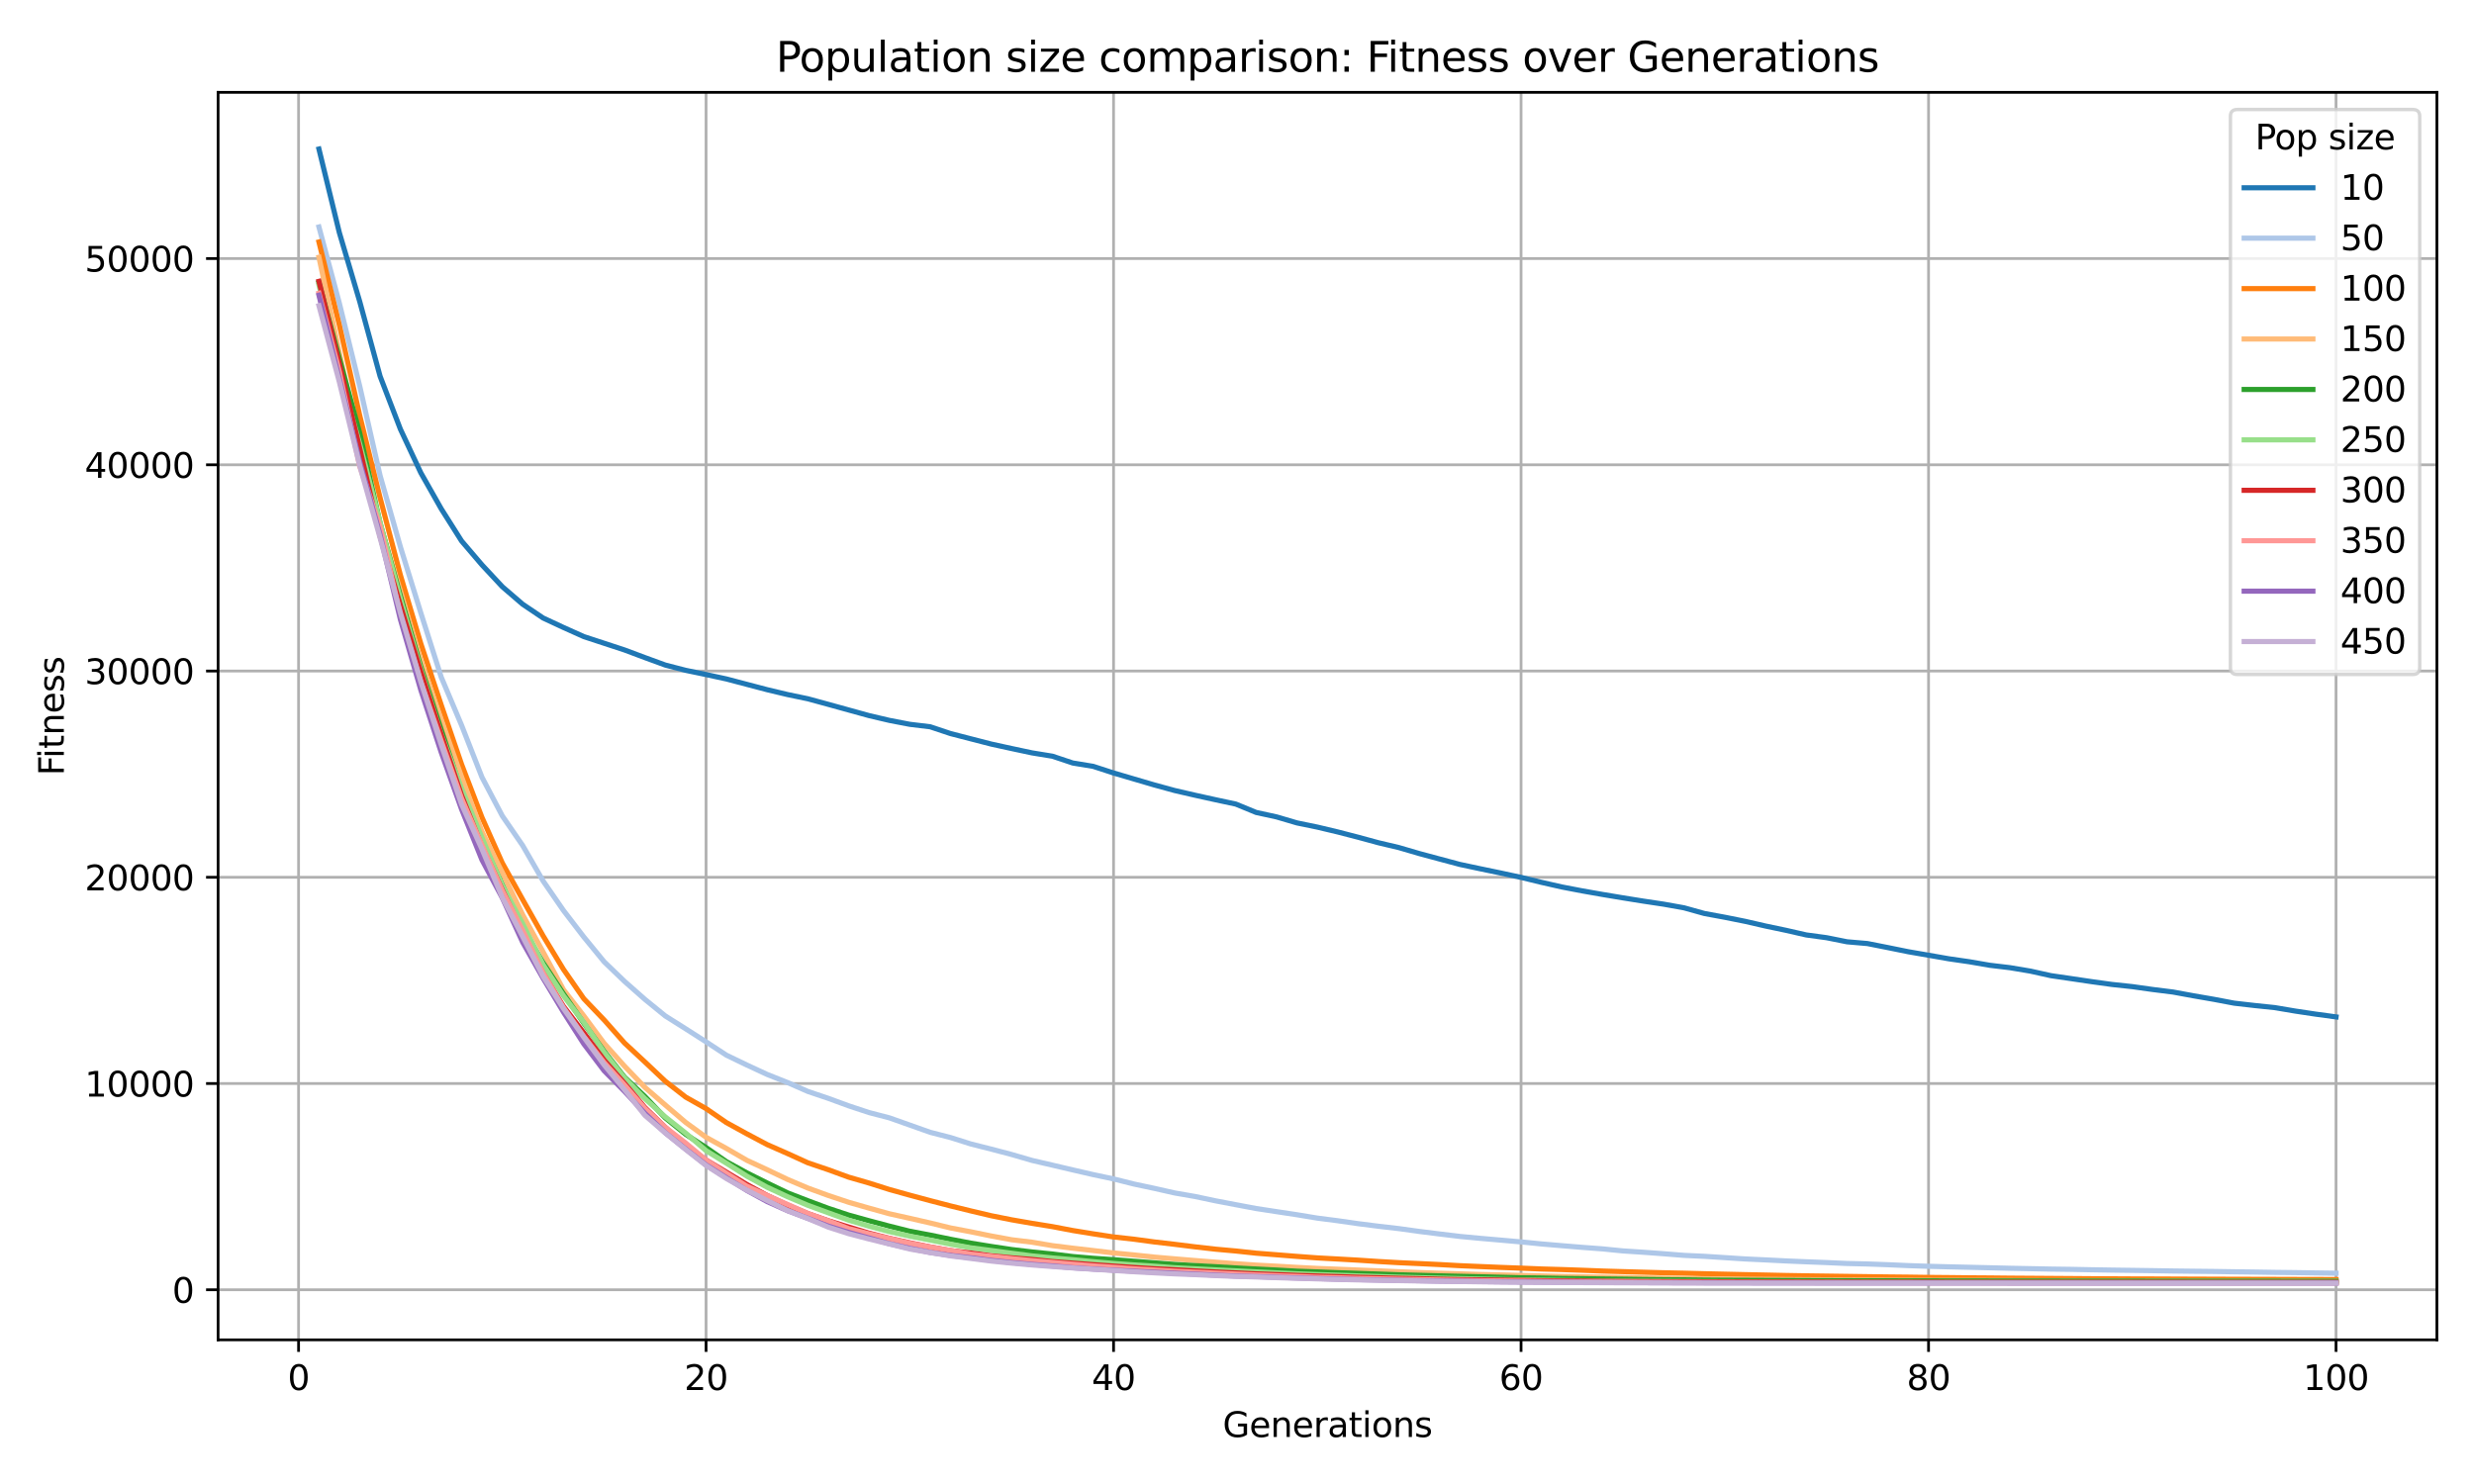 <?xml version="1.0" encoding="utf-8" standalone="no"?>
<!DOCTYPE svg PUBLIC "-//W3C//DTD SVG 1.1//EN"
  "http://www.w3.org/Graphics/SVG/1.1/DTD/svg11.dtd">
<svg xmlns:xlink="http://www.w3.org/1999/xlink" width="720pt" height="432pt" viewBox="0 0 720 432" xmlns="http://www.w3.org/2000/svg" version="1.1">
 <defs>
  <style type="text/css">*{stroke-linejoin: round; stroke-linecap: butt}</style>
 </defs>
 <g id="figure_1">
  <g id="patch_1">
   <path d="M 0 432 
L 720 432 
L 720 0 
L 0 0 
z
" style="fill: #ffffff"/>
  </g>
  <g id="axes_1">
   <g id="patch_2">
    <path d="M 63.47 390.04 
L 709.2 390.04 
L 709.2 26.88 
L 63.47 26.88 
z
" style="fill: #ffffff"/>
   </g>
   <g id="PolyCollection_1"/>
   <g id="PolyCollection_2"/>
   <g id="PolyCollection_3"/>
   <g id="PolyCollection_4"/>
   <g id="PolyCollection_5"/>
   <g id="PolyCollection_6"/>
   <g id="PolyCollection_7"/>
   <g id="PolyCollection_8"/>
   <g id="PolyCollection_9"/>
   <g id="PolyCollection_10"/>
   <g id="matplotlib.axis_1">
    <g id="xtick_1">
     <g id="line2d_1">
      <path d="M 86.892 390.04 
L 86.892 26.88 
" clip-path="url(#pdcf263e001)" style="fill: none; stroke: #b0b0b0; stroke-width: 0.8; stroke-linecap: square"/>
     </g>
     <g id="line2d_2">
      <defs>
       <path id="m36d3f3394e" d="M 0 0 
L 0 3.5 
" style="stroke: #000000; stroke-width: 0.8"/>
      </defs>
      <g>
       <use xlink:href="#m36d3f3394e" x="86.892" y="390.04" style="stroke: #000000; stroke-width: 0.8"/>
      </g>
     </g>
     <g id="text_1">
      <!-- 0 -->
      <g transform="translate(83.711 404.638) scale(0.1 -0.1)">
       <defs>
        <path id="DejaVuSans-30" d="M 2034 4250 
Q 1547 4250 1301 3770 
Q 1056 3291 1056 2328 
Q 1056 1369 1301 889 
Q 1547 409 2034 409 
Q 2525 409 2770 889 
Q 3016 1369 3016 2328 
Q 3016 3291 2770 3770 
Q 2525 4250 2034 4250 
z
M 2034 4750 
Q 2819 4750 3233 4129 
Q 3647 3509 3647 2328 
Q 3647 1150 3233 529 
Q 2819 -91 2034 -91 
Q 1250 -91 836 529 
Q 422 1150 422 2328 
Q 422 3509 836 4129 
Q 1250 4750 2034 4750 
z
" transform="scale(0.016)"/>
       </defs>
       <use xlink:href="#DejaVuSans-30"/>
      </g>
     </g>
    </g>
    <g id="xtick_2">
     <g id="line2d_3">
      <path d="M 205.483 390.04 
L 205.483 26.88 
" clip-path="url(#pdcf263e001)" style="fill: none; stroke: #b0b0b0; stroke-width: 0.8; stroke-linecap: square"/>
     </g>
     <g id="line2d_4">
      <g>
       <use xlink:href="#m36d3f3394e" x="205.483" y="390.04" style="stroke: #000000; stroke-width: 0.8"/>
      </g>
     </g>
     <g id="text_2">
      <!-- 20 -->
      <g transform="translate(199.121 404.638) scale(0.1 -0.1)">
       <defs>
        <path id="DejaVuSans-32" d="M 1228 531 
L 3431 531 
L 3431 0 
L 469 0 
L 469 531 
Q 828 903 1448 1529 
Q 2069 2156 2228 2338 
Q 2531 2678 2651 2914 
Q 2772 3150 2772 3378 
Q 2772 3750 2511 3984 
Q 2250 4219 1831 4219 
Q 1534 4219 1204 4116 
Q 875 4013 500 3803 
L 500 4441 
Q 881 4594 1212 4672 
Q 1544 4750 1819 4750 
Q 2544 4750 2975 4387 
Q 3406 4025 3406 3419 
Q 3406 3131 3298 2873 
Q 3191 2616 2906 2266 
Q 2828 2175 2409 1742 
Q 1991 1309 1228 531 
z
" transform="scale(0.016)"/>
       </defs>
       <use xlink:href="#DejaVuSans-32"/>
       <use xlink:href="#DejaVuSans-30" x="63.623"/>
      </g>
     </g>
    </g>
    <g id="xtick_3">
     <g id="line2d_5">
      <path d="M 324.075 390.04 
L 324.075 26.88 
" clip-path="url(#pdcf263e001)" style="fill: none; stroke: #b0b0b0; stroke-width: 0.8; stroke-linecap: square"/>
     </g>
     <g id="line2d_6">
      <g>
       <use xlink:href="#m36d3f3394e" x="324.075" y="390.04" style="stroke: #000000; stroke-width: 0.8"/>
      </g>
     </g>
     <g id="text_3">
      <!-- 40 -->
      <g transform="translate(317.712 404.638) scale(0.1 -0.1)">
       <defs>
        <path id="DejaVuSans-34" d="M 2419 4116 
L 825 1625 
L 2419 1625 
L 2419 4116 
z
M 2253 4666 
L 3047 4666 
L 3047 1625 
L 3713 1625 
L 3713 1100 
L 3047 1100 
L 3047 0 
L 2419 0 
L 2419 1100 
L 313 1100 
L 313 1709 
L 2253 4666 
z
" transform="scale(0.016)"/>
       </defs>
       <use xlink:href="#DejaVuSans-34"/>
       <use xlink:href="#DejaVuSans-30" x="63.623"/>
      </g>
     </g>
    </g>
    <g id="xtick_4">
     <g id="line2d_7">
      <path d="M 442.666 390.04 
L 442.666 26.88 
" clip-path="url(#pdcf263e001)" style="fill: none; stroke: #b0b0b0; stroke-width: 0.8; stroke-linecap: square"/>
     </g>
     <g id="line2d_8">
      <g>
       <use xlink:href="#m36d3f3394e" x="442.666" y="390.04" style="stroke: #000000; stroke-width: 0.8"/>
      </g>
     </g>
     <g id="text_4">
      <!-- 60 -->
      <g transform="translate(436.303 404.638) scale(0.1 -0.1)">
       <defs>
        <path id="DejaVuSans-36" d="M 2113 2584 
Q 1688 2584 1439 2293 
Q 1191 2003 1191 1497 
Q 1191 994 1439 701 
Q 1688 409 2113 409 
Q 2538 409 2786 701 
Q 3034 994 3034 1497 
Q 3034 2003 2786 2293 
Q 2538 2584 2113 2584 
z
M 3366 4563 
L 3366 3988 
Q 3128 4100 2886 4159 
Q 2644 4219 2406 4219 
Q 1781 4219 1451 3797 
Q 1122 3375 1075 2522 
Q 1259 2794 1537 2939 
Q 1816 3084 2150 3084 
Q 2853 3084 3261 2657 
Q 3669 2231 3669 1497 
Q 3669 778 3244 343 
Q 2819 -91 2113 -91 
Q 1303 -91 875 529 
Q 447 1150 447 2328 
Q 447 3434 972 4092 
Q 1497 4750 2381 4750 
Q 2619 4750 2861 4703 
Q 3103 4656 3366 4563 
z
" transform="scale(0.016)"/>
       </defs>
       <use xlink:href="#DejaVuSans-36"/>
       <use xlink:href="#DejaVuSans-30" x="63.623"/>
      </g>
     </g>
    </g>
    <g id="xtick_5">
     <g id="line2d_9">
      <path d="M 561.257 390.04 
L 561.257 26.88 
" clip-path="url(#pdcf263e001)" style="fill: none; stroke: #b0b0b0; stroke-width: 0.8; stroke-linecap: square"/>
     </g>
     <g id="line2d_10">
      <g>
       <use xlink:href="#m36d3f3394e" x="561.257" y="390.04" style="stroke: #000000; stroke-width: 0.8"/>
      </g>
     </g>
     <g id="text_5">
      <!-- 80 -->
      <g transform="translate(554.895 404.638) scale(0.1 -0.1)">
       <defs>
        <path id="DejaVuSans-38" d="M 2034 2216 
Q 1584 2216 1326 1975 
Q 1069 1734 1069 1313 
Q 1069 891 1326 650 
Q 1584 409 2034 409 
Q 2484 409 2743 651 
Q 3003 894 3003 1313 
Q 3003 1734 2745 1975 
Q 2488 2216 2034 2216 
z
M 1403 2484 
Q 997 2584 770 2862 
Q 544 3141 544 3541 
Q 544 4100 942 4425 
Q 1341 4750 2034 4750 
Q 2731 4750 3128 4425 
Q 3525 4100 3525 3541 
Q 3525 3141 3298 2862 
Q 3072 2584 2669 2484 
Q 3125 2378 3379 2068 
Q 3634 1759 3634 1313 
Q 3634 634 3220 271 
Q 2806 -91 2034 -91 
Q 1263 -91 848 271 
Q 434 634 434 1313 
Q 434 1759 690 2068 
Q 947 2378 1403 2484 
z
M 1172 3481 
Q 1172 3119 1398 2916 
Q 1625 2713 2034 2713 
Q 2441 2713 2670 2916 
Q 2900 3119 2900 3481 
Q 2900 3844 2670 4047 
Q 2441 4250 2034 4250 
Q 1625 4250 1398 4047 
Q 1172 3844 1172 3481 
z
" transform="scale(0.016)"/>
       </defs>
       <use xlink:href="#DejaVuSans-38"/>
       <use xlink:href="#DejaVuSans-30" x="63.623"/>
      </g>
     </g>
    </g>
    <g id="xtick_6">
     <g id="line2d_11">
      <path d="M 679.849 390.04 
L 679.849 26.88 
" clip-path="url(#pdcf263e001)" style="fill: none; stroke: #b0b0b0; stroke-width: 0.8; stroke-linecap: square"/>
     </g>
     <g id="line2d_12">
      <g>
       <use xlink:href="#m36d3f3394e" x="679.849" y="390.04" style="stroke: #000000; stroke-width: 0.8"/>
      </g>
     </g>
     <g id="text_6">
      <!-- 100 -->
      <g transform="translate(670.305 404.638) scale(0.1 -0.1)">
       <defs>
        <path id="DejaVuSans-31" d="M 794 531 
L 1825 531 
L 1825 4091 
L 703 3866 
L 703 4441 
L 1819 4666 
L 2450 4666 
L 2450 531 
L 3481 531 
L 3481 0 
L 794 0 
L 794 531 
z
" transform="scale(0.016)"/>
       </defs>
       <use xlink:href="#DejaVuSans-31"/>
       <use xlink:href="#DejaVuSans-30" x="63.623"/>
       <use xlink:href="#DejaVuSans-30" x="127.246"/>
      </g>
     </g>
    </g>
    <g id="text_7">
     <!-- Generations -->
     <g transform="translate(355.837 418.317) scale(0.1 -0.1)">
      <defs>
       <path id="DejaVuSans-47" d="M 3809 666 
L 3809 1919 
L 2778 1919 
L 2778 2438 
L 4434 2438 
L 4434 434 
Q 4069 175 3628 42 
Q 3188 -91 2688 -91 
Q 1594 -91 976 548 
Q 359 1188 359 2328 
Q 359 3472 976 4111 
Q 1594 4750 2688 4750 
Q 3144 4750 3555 4637 
Q 3966 4525 4313 4306 
L 4313 3634 
Q 3963 3931 3569 4081 
Q 3175 4231 2741 4231 
Q 1884 4231 1454 3753 
Q 1025 3275 1025 2328 
Q 1025 1384 1454 906 
Q 1884 428 2741 428 
Q 3075 428 3337 486 
Q 3600 544 3809 666 
z
" transform="scale(0.016)"/>
       <path id="DejaVuSans-65" d="M 3597 1894 
L 3597 1613 
L 953 1613 
Q 991 1019 1311 708 
Q 1631 397 2203 397 
Q 2534 397 2845 478 
Q 3156 559 3463 722 
L 3463 178 
Q 3153 47 2828 -22 
Q 2503 -91 2169 -91 
Q 1331 -91 842 396 
Q 353 884 353 1716 
Q 353 2575 817 3079 
Q 1281 3584 2069 3584 
Q 2775 3584 3186 3129 
Q 3597 2675 3597 1894 
z
M 3022 2063 
Q 3016 2534 2758 2815 
Q 2500 3097 2075 3097 
Q 1594 3097 1305 2825 
Q 1016 2553 972 2059 
L 3022 2063 
z
" transform="scale(0.016)"/>
       <path id="DejaVuSans-6e" d="M 3513 2113 
L 3513 0 
L 2938 0 
L 2938 2094 
Q 2938 2591 2744 2837 
Q 2550 3084 2163 3084 
Q 1697 3084 1428 2787 
Q 1159 2491 1159 1978 
L 1159 0 
L 581 0 
L 581 3500 
L 1159 3500 
L 1159 2956 
Q 1366 3272 1645 3428 
Q 1925 3584 2291 3584 
Q 2894 3584 3203 3211 
Q 3513 2838 3513 2113 
z
" transform="scale(0.016)"/>
       <path id="DejaVuSans-72" d="M 2631 2963 
Q 2534 3019 2420 3045 
Q 2306 3072 2169 3072 
Q 1681 3072 1420 2755 
Q 1159 2438 1159 1844 
L 1159 0 
L 581 0 
L 581 3500 
L 1159 3500 
L 1159 2956 
Q 1341 3275 1631 3429 
Q 1922 3584 2338 3584 
Q 2397 3584 2469 3576 
Q 2541 3569 2628 3553 
L 2631 2963 
z
" transform="scale(0.016)"/>
       <path id="DejaVuSans-61" d="M 2194 1759 
Q 1497 1759 1228 1600 
Q 959 1441 959 1056 
Q 959 750 1161 570 
Q 1363 391 1709 391 
Q 2188 391 2477 730 
Q 2766 1069 2766 1631 
L 2766 1759 
L 2194 1759 
z
M 3341 1997 
L 3341 0 
L 2766 0 
L 2766 531 
Q 2569 213 2275 61 
Q 1981 -91 1556 -91 
Q 1019 -91 701 211 
Q 384 513 384 1019 
Q 384 1609 779 1909 
Q 1175 2209 1959 2209 
L 2766 2209 
L 2766 2266 
Q 2766 2663 2505 2880 
Q 2244 3097 1772 3097 
Q 1472 3097 1187 3025 
Q 903 2953 641 2809 
L 641 3341 
Q 956 3463 1253 3523 
Q 1550 3584 1831 3584 
Q 2591 3584 2966 3190 
Q 3341 2797 3341 1997 
z
" transform="scale(0.016)"/>
       <path id="DejaVuSans-74" d="M 1172 4494 
L 1172 3500 
L 2356 3500 
L 2356 3053 
L 1172 3053 
L 1172 1153 
Q 1172 725 1289 603 
Q 1406 481 1766 481 
L 2356 481 
L 2356 0 
L 1766 0 
Q 1100 0 847 248 
Q 594 497 594 1153 
L 594 3053 
L 172 3053 
L 172 3500 
L 594 3500 
L 594 4494 
L 1172 4494 
z
" transform="scale(0.016)"/>
       <path id="DejaVuSans-69" d="M 603 3500 
L 1178 3500 
L 1178 0 
L 603 0 
L 603 3500 
z
M 603 4863 
L 1178 4863 
L 1178 4134 
L 603 4134 
L 603 4863 
z
" transform="scale(0.016)"/>
       <path id="DejaVuSans-6f" d="M 1959 3097 
Q 1497 3097 1228 2736 
Q 959 2375 959 1747 
Q 959 1119 1226 758 
Q 1494 397 1959 397 
Q 2419 397 2687 759 
Q 2956 1122 2956 1747 
Q 2956 2369 2687 2733 
Q 2419 3097 1959 3097 
z
M 1959 3584 
Q 2709 3584 3137 3096 
Q 3566 2609 3566 1747 
Q 3566 888 3137 398 
Q 2709 -91 1959 -91 
Q 1206 -91 779 398 
Q 353 888 353 1747 
Q 353 2609 779 3096 
Q 1206 3584 1959 3584 
z
" transform="scale(0.016)"/>
       <path id="DejaVuSans-73" d="M 2834 3397 
L 2834 2853 
Q 2591 2978 2328 3040 
Q 2066 3103 1784 3103 
Q 1356 3103 1142 2972 
Q 928 2841 928 2578 
Q 928 2378 1081 2264 
Q 1234 2150 1697 2047 
L 1894 2003 
Q 2506 1872 2764 1633 
Q 3022 1394 3022 966 
Q 3022 478 2636 193 
Q 2250 -91 1575 -91 
Q 1294 -91 989 -36 
Q 684 19 347 128 
L 347 722 
Q 666 556 975 473 
Q 1284 391 1588 391 
Q 1994 391 2212 530 
Q 2431 669 2431 922 
Q 2431 1156 2273 1281 
Q 2116 1406 1581 1522 
L 1381 1569 
Q 847 1681 609 1914 
Q 372 2147 372 2553 
Q 372 3047 722 3315 
Q 1072 3584 1716 3584 
Q 2034 3584 2315 3537 
Q 2597 3491 2834 3397 
z
" transform="scale(0.016)"/>
      </defs>
      <use xlink:href="#DejaVuSans-47"/>
      <use xlink:href="#DejaVuSans-65" x="77.49"/>
      <use xlink:href="#DejaVuSans-6e" x="139.014"/>
      <use xlink:href="#DejaVuSans-65" x="202.393"/>
      <use xlink:href="#DejaVuSans-72" x="263.916"/>
      <use xlink:href="#DejaVuSans-61" x="305.029"/>
      <use xlink:href="#DejaVuSans-74" x="366.309"/>
      <use xlink:href="#DejaVuSans-69" x="405.518"/>
      <use xlink:href="#DejaVuSans-6f" x="433.301"/>
      <use xlink:href="#DejaVuSans-6e" x="494.482"/>
      <use xlink:href="#DejaVuSans-73" x="557.861"/>
     </g>
    </g>
   </g>
   <g id="matplotlib.axis_2">
    <g id="ytick_1">
     <g id="line2d_13">
      <path d="M 63.47 375.456 
L 709.2 375.456 
" clip-path="url(#pdcf263e001)" style="fill: none; stroke: #b0b0b0; stroke-width: 0.8; stroke-linecap: square"/>
     </g>
     <g id="line2d_14">
      <defs>
       <path id="me122addf76" d="M 0 0 
L -3.5 0 
" style="stroke: #000000; stroke-width: 0.8"/>
      </defs>
      <g>
       <use xlink:href="#me122addf76" x="63.47" y="375.456" style="stroke: #000000; stroke-width: 0.8"/>
      </g>
     </g>
     <g id="text_8">
      <!-- 0 -->
      <g transform="translate(50.108 379.255) scale(0.1 -0.1)">
       <use xlink:href="#DejaVuSans-30"/>
      </g>
     </g>
    </g>
    <g id="ytick_2">
     <g id="line2d_15">
      <path d="M 63.47 315.418 
L 709.2 315.418 
" clip-path="url(#pdcf263e001)" style="fill: none; stroke: #b0b0b0; stroke-width: 0.8; stroke-linecap: square"/>
     </g>
     <g id="line2d_16">
      <g>
       <use xlink:href="#me122addf76" x="63.47" y="315.418" style="stroke: #000000; stroke-width: 0.8"/>
      </g>
     </g>
     <g id="text_9">
      <!-- 10000 -->
      <g transform="translate(24.657 319.217) scale(0.1 -0.1)">
       <use xlink:href="#DejaVuSans-31"/>
       <use xlink:href="#DejaVuSans-30" x="63.623"/>
       <use xlink:href="#DejaVuSans-30" x="127.246"/>
       <use xlink:href="#DejaVuSans-30" x="190.869"/>
       <use xlink:href="#DejaVuSans-30" x="254.492"/>
      </g>
     </g>
    </g>
    <g id="ytick_3">
     <g id="line2d_17">
      <path d="M 63.47 255.38 
L 709.2 255.38 
" clip-path="url(#pdcf263e001)" style="fill: none; stroke: #b0b0b0; stroke-width: 0.8; stroke-linecap: square"/>
     </g>
     <g id="line2d_18">
      <g>
       <use xlink:href="#me122addf76" x="63.47" y="255.38" style="stroke: #000000; stroke-width: 0.8"/>
      </g>
     </g>
     <g id="text_10">
      <!-- 20000 -->
      <g transform="translate(24.657 259.179) scale(0.1 -0.1)">
       <use xlink:href="#DejaVuSans-32"/>
       <use xlink:href="#DejaVuSans-30" x="63.623"/>
       <use xlink:href="#DejaVuSans-30" x="127.246"/>
       <use xlink:href="#DejaVuSans-30" x="190.869"/>
       <use xlink:href="#DejaVuSans-30" x="254.492"/>
      </g>
     </g>
    </g>
    <g id="ytick_4">
     <g id="line2d_19">
      <path d="M 63.47 195.342 
L 709.2 195.342 
" clip-path="url(#pdcf263e001)" style="fill: none; stroke: #b0b0b0; stroke-width: 0.8; stroke-linecap: square"/>
     </g>
     <g id="line2d_20">
      <g>
       <use xlink:href="#me122addf76" x="63.47" y="195.342" style="stroke: #000000; stroke-width: 0.8"/>
      </g>
     </g>
     <g id="text_11">
      <!-- 30000 -->
      <g transform="translate(24.657 199.141) scale(0.1 -0.1)">
       <defs>
        <path id="DejaVuSans-33" d="M 2597 2516 
Q 3050 2419 3304 2112 
Q 3559 1806 3559 1356 
Q 3559 666 3084 287 
Q 2609 -91 1734 -91 
Q 1441 -91 1130 -33 
Q 819 25 488 141 
L 488 750 
Q 750 597 1062 519 
Q 1375 441 1716 441 
Q 2309 441 2620 675 
Q 2931 909 2931 1356 
Q 2931 1769 2642 2001 
Q 2353 2234 1838 2234 
L 1294 2234 
L 1294 2753 
L 1863 2753 
Q 2328 2753 2575 2939 
Q 2822 3125 2822 3475 
Q 2822 3834 2567 4026 
Q 2313 4219 1838 4219 
Q 1578 4219 1281 4162 
Q 984 4106 628 3988 
L 628 4550 
Q 988 4650 1302 4700 
Q 1616 4750 1894 4750 
Q 2613 4750 3031 4423 
Q 3450 4097 3450 3541 
Q 3450 3153 3228 2886 
Q 3006 2619 2597 2516 
z
" transform="scale(0.016)"/>
       </defs>
       <use xlink:href="#DejaVuSans-33"/>
       <use xlink:href="#DejaVuSans-30" x="63.623"/>
       <use xlink:href="#DejaVuSans-30" x="127.246"/>
       <use xlink:href="#DejaVuSans-30" x="190.869"/>
       <use xlink:href="#DejaVuSans-30" x="254.492"/>
      </g>
     </g>
    </g>
    <g id="ytick_5">
     <g id="line2d_21">
      <path d="M 63.47 135.304 
L 709.2 135.304 
" clip-path="url(#pdcf263e001)" style="fill: none; stroke: #b0b0b0; stroke-width: 0.8; stroke-linecap: square"/>
     </g>
     <g id="line2d_22">
      <g>
       <use xlink:href="#me122addf76" x="63.47" y="135.304" style="stroke: #000000; stroke-width: 0.8"/>
      </g>
     </g>
     <g id="text_12">
      <!-- 40000 -->
      <g transform="translate(24.657 139.103) scale(0.1 -0.1)">
       <use xlink:href="#DejaVuSans-34"/>
       <use xlink:href="#DejaVuSans-30" x="63.623"/>
       <use xlink:href="#DejaVuSans-30" x="127.246"/>
       <use xlink:href="#DejaVuSans-30" x="190.869"/>
       <use xlink:href="#DejaVuSans-30" x="254.492"/>
      </g>
     </g>
    </g>
    <g id="ytick_6">
     <g id="line2d_23">
      <path d="M 63.47 75.266 
L 709.2 75.266 
" clip-path="url(#pdcf263e001)" style="fill: none; stroke: #b0b0b0; stroke-width: 0.8; stroke-linecap: square"/>
     </g>
     <g id="line2d_24">
      <g>
       <use xlink:href="#me122addf76" x="63.47" y="75.266" style="stroke: #000000; stroke-width: 0.8"/>
      </g>
     </g>
     <g id="text_13">
      <!-- 50000 -->
      <g transform="translate(24.657 79.065) scale(0.1 -0.1)">
       <defs>
        <path id="DejaVuSans-35" d="M 691 4666 
L 3169 4666 
L 3169 4134 
L 1269 4134 
L 1269 2991 
Q 1406 3038 1543 3061 
Q 1681 3084 1819 3084 
Q 2600 3084 3056 2656 
Q 3513 2228 3513 1497 
Q 3513 744 3044 326 
Q 2575 -91 1722 -91 
Q 1428 -91 1123 -41 
Q 819 9 494 109 
L 494 744 
Q 775 591 1075 516 
Q 1375 441 1709 441 
Q 2250 441 2565 725 
Q 2881 1009 2881 1497 
Q 2881 1984 2565 2268 
Q 2250 2553 1709 2553 
Q 1456 2553 1204 2497 
Q 953 2441 691 2322 
L 691 4666 
z
" transform="scale(0.016)"/>
       </defs>
       <use xlink:href="#DejaVuSans-35"/>
       <use xlink:href="#DejaVuSans-30" x="63.623"/>
       <use xlink:href="#DejaVuSans-30" x="127.246"/>
       <use xlink:href="#DejaVuSans-30" x="190.869"/>
       <use xlink:href="#DejaVuSans-30" x="254.492"/>
      </g>
     </g>
    </g>
    <g id="text_14">
     <!-- Fitness -->
     <g transform="translate(18.578 225.777) rotate(-90) scale(0.1 -0.1)">
      <defs>
       <path id="DejaVuSans-46" d="M 628 4666 
L 3309 4666 
L 3309 4134 
L 1259 4134 
L 1259 2759 
L 3109 2759 
L 3109 2228 
L 1259 2228 
L 1259 0 
L 628 0 
L 628 4666 
z
" transform="scale(0.016)"/>
      </defs>
      <use xlink:href="#DejaVuSans-46"/>
      <use xlink:href="#DejaVuSans-69" x="50.27"/>
      <use xlink:href="#DejaVuSans-74" x="78.053"/>
      <use xlink:href="#DejaVuSans-6e" x="117.262"/>
      <use xlink:href="#DejaVuSans-65" x="180.641"/>
      <use xlink:href="#DejaVuSans-73" x="242.164"/>
      <use xlink:href="#DejaVuSans-73" x="294.264"/>
     </g>
    </g>
   </g>
   <g id="line2d_25">
    <path d="M 92.821 43.387 
L 98.751 67.699 
L 104.68 87.747 
L 110.61 109.514 
L 116.54 124.96 
L 122.469 137.634 
L 128.399 148.099 
L 134.328 157.485 
L 140.258 164.432 
L 146.187 170.796 
L 152.117 175.901 
L 158.047 179.895 
L 163.976 182.657 
L 169.906 185.317 
L 175.835 187.262 
L 181.765 189.21 
L 187.694 191.434 
L 193.624 193.602 
L 199.554 195.137 
L 205.483 196.368 
L 211.413 197.654 
L 217.342 199.217 
L 223.272 200.777 
L 229.201 202.19 
L 235.131 203.425 
L 241.061 205.043 
L 246.99 206.679 
L 252.92 208.32 
L 258.849 209.71 
L 264.779 210.85 
L 270.708 211.567 
L 276.638 213.548 
L 282.568 215.08 
L 288.497 216.607 
L 294.427 217.906 
L 300.356 219.169 
L 306.286 220.135 
L 312.215 222.117 
L 318.145 223.091 
L 324.075 225.019 
L 330.004 226.763 
L 335.934 228.503 
L 341.863 230.126 
L 347.793 231.495 
L 353.722 232.803 
L 359.652 234.07 
L 365.582 236.51 
L 371.511 237.803 
L 377.441 239.548 
L 383.37 240.77 
L 389.3 242.181 
L 395.229 243.715 
L 401.159 245.329 
L 407.088 246.73 
L 413.018 248.465 
L 418.948 250.063 
L 424.877 251.643 
L 430.807 252.907 
L 436.736 254.138 
L 442.666 255.415 
L 448.595 256.853 
L 454.525 258.201 
L 460.455 259.337 
L 466.384 260.381 
L 472.314 261.37 
L 478.243 262.319 
L 484.173 263.207 
L 490.102 264.272 
L 496.032 265.924 
L 501.962 267.018 
L 507.891 268.208 
L 513.821 269.571 
L 519.75 270.819 
L 525.68 272.17 
L 531.609 272.976 
L 537.539 274.161 
L 543.469 274.672 
L 549.398 275.846 
L 555.328 277.049 
L 561.257 278.073 
L 567.187 279.114 
L 573.116 279.969 
L 579.046 280.992 
L 584.976 281.701 
L 590.905 282.696 
L 596.835 284.014 
L 602.764 284.88 
L 608.694 285.76 
L 614.623 286.579 
L 620.553 287.212 
L 626.483 288.044 
L 632.412 288.786 
L 638.342 289.875 
L 644.271 290.902 
L 650.201 292.025 
L 656.13 292.706 
L 662.06 293.326 
L 667.99 294.328 
L 673.919 295.218 
L 679.849 296.026 
" clip-path="url(#pdcf263e001)" style="fill: none; stroke: #1f77b4; stroke-width: 1.5; stroke-linecap: square"/>
   </g>
   <g id="line2d_26">
    <path d="M 92.821 66.073 
L 98.751 88.233 
L 104.68 112.378 
L 110.61 138.426 
L 116.54 159.237 
L 122.469 178.413 
L 128.399 197.095 
L 134.328 211.128 
L 140.258 226.243 
L 146.187 237.518 
L 152.117 246.143 
L 158.047 256.438 
L 163.976 265.033 
L 169.906 272.762 
L 175.835 279.992 
L 181.765 285.692 
L 187.694 290.926 
L 193.624 295.75 
L 199.554 299.49 
L 205.483 303.285 
L 211.413 307.171 
L 217.342 310.031 
L 223.272 312.779 
L 229.201 315.135 
L 235.131 317.73 
L 241.061 319.734 
L 246.99 321.911 
L 252.92 323.875 
L 258.849 325.417 
L 264.779 327.518 
L 270.708 329.622 
L 276.638 331.149 
L 282.568 333.026 
L 288.497 334.522 
L 294.427 336.084 
L 300.356 337.807 
L 306.286 339.181 
L 312.215 340.571 
L 318.145 341.938 
L 324.075 343.19 
L 330.004 344.677 
L 335.934 345.936 
L 341.863 347.275 
L 347.793 348.304 
L 353.722 349.559 
L 359.652 350.692 
L 365.582 351.809 
L 371.511 352.717 
L 377.441 353.616 
L 383.37 354.598 
L 389.3 355.362 
L 395.229 356.212 
L 401.159 356.967 
L 407.088 357.653 
L 413.018 358.475 
L 418.948 359.217 
L 424.877 359.934 
L 430.807 360.489 
L 436.736 361.002 
L 442.666 361.525 
L 448.595 362.118 
L 454.525 362.624 
L 460.455 363.111 
L 466.384 363.555 
L 472.314 364.149 
L 478.243 364.535 
L 484.173 364.972 
L 490.102 365.444 
L 496.032 365.718 
L 501.962 366.103 
L 507.891 366.486 
L 513.821 366.762 
L 519.75 367.06 
L 525.68 367.313 
L 531.609 367.543 
L 537.539 367.809 
L 543.469 367.946 
L 549.398 368.161 
L 555.328 368.425 
L 561.257 368.627 
L 567.187 368.78 
L 573.116 368.913 
L 579.046 369.052 
L 584.976 369.203 
L 590.905 369.316 
L 596.835 369.436 
L 602.764 369.516 
L 608.694 369.635 
L 614.623 369.731 
L 620.553 369.811 
L 626.483 369.896 
L 632.412 369.994 
L 638.342 370.067 
L 644.271 370.129 
L 650.201 370.224 
L 656.13 370.301 
L 662.06 370.397 
L 667.99 370.467 
L 673.919 370.557 
L 679.849 370.64 
" clip-path="url(#pdcf263e001)" style="fill: none; stroke: #aec7e8; stroke-width: 1.5; stroke-linecap: square"/>
   </g>
   <g id="line2d_27">
    <path d="M 92.821 70.443 
L 98.751 94.577 
L 104.68 120.924 
L 110.61 144.892 
L 116.54 167.462 
L 122.469 187.362 
L 128.399 205.223 
L 134.328 222.505 
L 140.258 237.948 
L 146.187 251.226 
L 152.117 261.884 
L 158.047 272.417 
L 163.976 282.181 
L 169.906 290.727 
L 175.835 296.928 
L 181.765 303.636 
L 187.694 309.151 
L 193.624 314.757 
L 199.554 319.37 
L 205.483 322.714 
L 211.413 326.805 
L 217.342 330.059 
L 223.272 333.2 
L 229.201 335.808 
L 235.131 338.506 
L 241.061 340.514 
L 246.99 342.679 
L 252.92 344.389 
L 258.849 346.269 
L 264.779 347.922 
L 270.708 349.514 
L 276.638 351.054 
L 282.568 352.511 
L 288.497 353.911 
L 294.427 355.094 
L 300.356 356.121 
L 306.286 357.081 
L 312.215 358.212 
L 318.145 359.174 
L 324.075 360.087 
L 330.004 360.738 
L 335.934 361.538 
L 341.863 362.226 
L 347.793 362.965 
L 353.722 363.638 
L 359.652 364.171 
L 365.582 364.808 
L 371.511 365.271 
L 377.441 365.742 
L 383.37 366.18 
L 389.3 366.504 
L 395.229 366.837 
L 401.159 367.229 
L 407.088 367.569 
L 413.018 367.831 
L 418.948 368.118 
L 424.877 368.447 
L 430.807 368.698 
L 436.736 368.946 
L 442.666 369.163 
L 448.595 369.406 
L 454.525 369.571 
L 460.455 369.777 
L 466.384 370.007 
L 472.314 370.18 
L 478.243 370.345 
L 484.173 370.509 
L 490.102 370.633 
L 496.032 370.789 
L 501.962 370.922 
L 507.891 371.055 
L 513.821 371.173 
L 519.75 371.303 
L 525.68 371.404 
L 531.609 371.483 
L 537.539 371.565 
L 543.469 371.647 
L 549.398 371.721 
L 555.328 371.78 
L 561.257 371.862 
L 567.187 371.915 
L 573.116 371.978 
L 579.046 372.017 
L 584.976 372.079 
L 590.905 372.119 
L 596.835 372.159 
L 602.764 372.2 
L 608.694 372.242 
L 614.623 372.271 
L 620.553 372.302 
L 626.483 372.317 
L 632.412 372.34 
L 638.342 372.364 
L 644.271 372.383 
L 650.201 372.404 
L 656.13 372.417 
L 662.06 372.432 
L 667.99 372.451 
L 673.919 372.467 
L 679.849 372.48 
" clip-path="url(#pdcf263e001)" style="fill: none; stroke: #ff7f0e; stroke-width: 1.5; stroke-linecap: square"/>
   </g>
   <g id="line2d_28">
    <path d="M 92.821 74.878 
L 98.751 102.75 
L 104.68 129.531 
L 110.61 152.743 
L 116.54 172.088 
L 122.469 192.326 
L 128.399 209.476 
L 134.328 226.171 
L 140.258 242.078 
L 146.187 254.033 
L 152.117 266.289 
L 158.047 277.107 
L 163.976 288.087 
L 169.906 295.722 
L 175.835 303.729 
L 181.765 310.374 
L 187.694 316.548 
L 193.624 321.683 
L 199.554 326.74 
L 205.483 331.062 
L 211.413 334.328 
L 217.342 337.763 
L 223.272 340.516 
L 229.201 343.336 
L 235.131 345.85 
L 241.061 348.01 
L 246.99 349.99 
L 252.92 351.692 
L 258.849 353.338 
L 264.779 354.66 
L 270.708 356.015 
L 276.638 357.465 
L 282.568 358.588 
L 288.497 359.806 
L 294.427 360.898 
L 300.356 361.612 
L 306.286 362.615 
L 312.215 363.354 
L 318.145 364.039 
L 324.075 364.742 
L 330.004 365.316 
L 335.934 365.949 
L 341.863 366.456 
L 347.793 366.949 
L 353.722 367.418 
L 359.652 367.874 
L 365.582 368.282 
L 371.511 368.594 
L 377.441 368.941 
L 383.37 369.24 
L 389.3 369.472 
L 395.229 369.714 
L 401.159 369.944 
L 407.088 370.208 
L 413.018 370.44 
L 418.948 370.646 
L 424.877 370.817 
L 430.807 371.006 
L 436.736 371.132 
L 442.666 371.27 
L 448.595 371.417 
L 454.525 371.559 
L 460.455 371.665 
L 466.384 371.776 
L 472.314 371.891 
L 478.243 371.991 
L 484.173 372.082 
L 490.102 372.165 
L 496.032 372.244 
L 501.962 372.328 
L 507.891 372.367 
L 513.821 372.421 
L 519.75 372.475 
L 525.68 372.52 
L 531.609 372.561 
L 537.539 372.594 
L 543.469 372.624 
L 549.398 372.649 
L 555.328 372.678 
L 561.257 372.7 
L 567.187 372.713 
L 573.116 372.731 
L 579.046 372.743 
L 584.976 372.757 
L 590.905 372.776 
L 596.835 372.785 
L 602.764 372.796 
L 608.694 372.806 
L 614.623 372.812 
L 620.553 372.82 
L 626.483 372.827 
L 632.412 372.833 
L 638.342 372.843 
L 644.271 372.857 
L 650.201 372.858 
L 656.13 372.863 
L 662.06 372.867 
L 667.99 372.869 
L 673.919 372.869 
L 679.849 372.873 
" clip-path="url(#pdcf263e001)" style="fill: none; stroke: #ffbb78; stroke-width: 1.5; stroke-linecap: square"/>
   </g>
   <g id="line2d_29">
    <path d="M 92.821 82.245 
L 98.751 104.31 
L 104.68 126.048 
L 110.61 152.298 
L 116.54 173.478 
L 122.469 194.075 
L 128.399 212.424 
L 134.328 230.284 
L 140.258 244.736 
L 146.187 257.572 
L 152.117 270.123 
L 158.047 280.243 
L 163.976 289.291 
L 169.906 297.847 
L 175.835 306.041 
L 181.765 313.599 
L 187.694 319.213 
L 193.624 325.425 
L 199.554 330.198 
L 205.483 334.057 
L 211.413 338.179 
L 217.342 341.422 
L 223.272 344.386 
L 229.201 347.249 
L 235.131 349.542 
L 241.061 351.752 
L 246.99 353.716 
L 252.92 355.359 
L 258.849 356.934 
L 264.779 358.425 
L 270.708 359.54 
L 276.638 360.76 
L 282.568 361.895 
L 288.497 362.86 
L 294.427 363.749 
L 300.356 364.457 
L 306.286 365.056 
L 312.215 365.789 
L 318.145 366.293 
L 324.075 366.701 
L 330.004 367.155 
L 335.934 367.616 
L 341.863 368.073 
L 347.793 368.415 
L 353.722 368.743 
L 359.652 369.099 
L 365.582 369.41 
L 371.511 369.713 
L 377.441 370.045 
L 383.37 370.25 
L 389.3 370.479 
L 395.229 370.674 
L 401.159 370.882 
L 407.088 371.086 
L 413.018 371.239 
L 418.948 371.395 
L 424.877 371.533 
L 430.807 371.664 
L 436.736 371.81 
L 442.666 371.958 
L 448.595 372.032 
L 454.525 372.145 
L 460.455 372.213 
L 466.384 372.311 
L 472.314 372.375 
L 478.243 372.459 
L 484.173 372.513 
L 490.102 372.561 
L 496.032 372.632 
L 501.962 372.674 
L 507.891 372.697 
L 513.821 372.724 
L 519.75 372.747 
L 525.68 372.776 
L 531.609 372.792 
L 537.539 372.812 
L 543.469 372.833 
L 549.398 372.85 
L 555.328 372.862 
L 561.257 372.87 
L 567.187 372.88 
L 573.116 372.888 
L 579.046 372.895 
L 584.976 372.899 
L 590.905 372.908 
L 596.835 372.91 
L 602.764 372.917 
L 608.694 372.922 
L 614.623 372.926 
L 620.553 372.929 
L 626.483 372.935 
L 632.412 372.94 
L 638.342 372.944 
L 644.271 372.945 
L 650.201 372.949 
L 656.13 372.951 
L 662.06 372.951 
L 667.99 372.954 
L 673.919 372.955 
L 679.849 372.962 
" clip-path="url(#pdcf263e001)" style="fill: none; stroke: #2ca02c; stroke-width: 1.5; stroke-linecap: square"/>
   </g>
   <g id="line2d_30">
    <path d="M 92.821 82.907 
L 98.751 108.198 
L 104.68 129.233 
L 110.61 152.057 
L 116.54 174.444 
L 122.469 194.923 
L 128.399 213.777 
L 134.328 229.508 
L 140.258 243.855 
L 146.187 257.812 
L 152.117 268.869 
L 158.047 280.808 
L 163.976 289.881 
L 169.906 297.606 
L 175.835 306.33 
L 181.765 313.809 
L 187.694 319.839 
L 193.624 325.143 
L 199.554 329.854 
L 205.483 334.958 
L 211.413 338.629 
L 217.342 342.381 
L 223.272 345.616 
L 229.201 348.37 
L 235.131 350.88 
L 241.061 353.056 
L 246.99 355.202 
L 252.92 356.956 
L 258.849 358.536 
L 264.779 359.864 
L 270.708 361.008 
L 276.638 362.186 
L 282.568 363.257 
L 288.497 364.032 
L 294.427 364.827 
L 300.356 365.603 
L 306.286 366.197 
L 312.215 366.708 
L 318.145 367.282 
L 324.075 367.79 
L 330.004 368.225 
L 335.934 368.592 
L 341.863 369.046 
L 347.793 369.355 
L 353.722 369.661 
L 359.652 369.95 
L 365.582 370.251 
L 371.511 370.536 
L 377.441 370.809 
L 383.37 371.023 
L 389.3 371.209 
L 395.229 371.418 
L 401.159 371.6 
L 407.088 371.786 
L 413.018 371.939 
L 418.948 372.077 
L 424.877 372.207 
L 430.807 372.341 
L 436.736 372.465 
L 442.666 372.581 
L 448.595 372.667 
L 454.525 372.747 
L 460.455 372.825 
L 466.384 372.889 
L 472.314 372.925 
L 478.243 372.982 
L 484.173 373.014 
L 490.102 373.054 
L 496.032 373.092 
L 501.962 373.113 
L 507.891 373.14 
L 513.821 373.152 
L 519.75 373.17 
L 525.68 373.183 
L 531.609 373.197 
L 537.539 373.209 
L 543.469 373.22 
L 549.398 373.23 
L 555.328 373.234 
L 561.257 373.243 
L 567.187 373.248 
L 573.116 373.257 
L 579.046 373.259 
L 584.976 373.266 
L 590.905 373.268 
L 596.835 373.273 
L 602.764 373.275 
L 608.694 373.276 
L 614.623 373.277 
L 620.553 373.278 
L 626.483 373.28 
L 632.412 373.281 
L 638.342 373.281 
L 644.271 373.281 
L 650.201 373.283 
L 656.13 373.284 
L 662.06 373.289 
L 667.99 373.29 
L 673.919 373.29 
L 679.849 373.291 
" clip-path="url(#pdcf263e001)" style="fill: none; stroke: #98df8a; stroke-width: 1.5; stroke-linecap: square"/>
   </g>
   <g id="line2d_31">
    <path d="M 92.821 81.898 
L 98.751 105.862 
L 104.68 130.516 
L 110.61 156.08 
L 116.54 176.285 
L 122.469 195.584 
L 128.399 213.871 
L 134.328 231.563 
L 140.258 246.434 
L 146.187 259.072 
L 152.117 271.53 
L 158.047 283.323 
L 163.976 292.964 
L 169.906 300.657 
L 175.835 308.622 
L 181.765 315.386 
L 187.694 322.428 
L 193.624 328.196 
L 199.554 333.413 
L 205.483 337.696 
L 211.413 341.24 
L 217.342 344.803 
L 223.272 348.014 
L 229.201 350.795 
L 235.131 353.287 
L 241.061 355.359 
L 246.99 357.199 
L 252.92 358.984 
L 258.849 360.489 
L 264.779 361.807 
L 270.708 362.998 
L 276.638 364.067 
L 282.568 364.761 
L 288.497 365.576 
L 294.427 366.16 
L 300.356 366.634 
L 306.286 367.248 
L 312.215 367.703 
L 318.145 368.151 
L 324.075 368.558 
L 330.004 368.969 
L 335.934 369.341 
L 341.863 369.63 
L 347.793 369.965 
L 353.722 370.268 
L 359.652 370.538 
L 365.582 370.816 
L 371.511 371.028 
L 377.441 371.26 
L 383.37 371.439 
L 389.3 371.609 
L 395.229 371.807 
L 401.159 371.956 
L 407.088 372.112 
L 413.018 372.227 
L 418.948 372.376 
L 424.877 372.491 
L 430.807 372.565 
L 436.736 372.631 
L 442.666 372.714 
L 448.595 372.817 
L 454.525 372.879 
L 460.455 372.919 
L 466.384 372.984 
L 472.314 373.026 
L 478.243 373.053 
L 484.173 373.085 
L 490.102 373.103 
L 496.032 373.126 
L 501.962 373.15 
L 507.891 373.168 
L 513.821 373.19 
L 519.75 373.197 
L 525.68 373.208 
L 531.609 373.222 
L 537.539 373.234 
L 543.469 373.242 
L 549.398 373.246 
L 555.328 373.25 
L 561.257 373.255 
L 567.187 373.26 
L 573.116 373.262 
L 579.046 373.266 
L 584.976 373.267 
L 590.905 373.267 
L 596.835 373.268 
L 602.764 373.271 
L 608.694 373.271 
L 614.623 373.272 
L 620.553 373.275 
L 626.483 373.275 
L 632.412 373.276 
L 638.342 373.279 
L 644.271 373.28 
L 650.201 373.281 
L 656.13 373.283 
L 662.06 373.283 
L 667.99 373.284 
L 673.919 373.284 
L 679.849 373.284 
" clip-path="url(#pdcf263e001)" style="fill: none; stroke: #d62728; stroke-width: 1.5; stroke-linecap: square"/>
   </g>
   <g id="line2d_32">
    <path d="M 92.821 85.361 
L 98.751 108.242 
L 104.68 135.713 
L 110.61 153.28 
L 116.54 179.249 
L 122.469 198.49 
L 128.399 215.684 
L 134.328 232.471 
L 140.258 246.035 
L 146.187 259.302 
L 152.117 270.874 
L 158.047 283.201 
L 163.976 293.357 
L 169.906 301.737 
L 175.835 309.345 
L 181.765 315.87 
L 187.694 322.685 
L 193.624 328.16 
L 199.554 332.742 
L 205.483 337.691 
L 211.413 341.561 
L 217.342 345.286 
L 223.272 348.022 
L 229.201 350.627 
L 235.131 353.24 
L 241.061 355.392 
L 246.99 357.66 
L 252.92 359.169 
L 258.849 360.521 
L 264.779 361.902 
L 270.708 363.02 
L 276.638 364.017 
L 282.568 365.084 
L 288.497 365.749 
L 294.427 366.389 
L 300.356 366.974 
L 306.286 367.495 
L 312.215 368.014 
L 318.145 368.5 
L 324.075 368.917 
L 330.004 369.359 
L 335.934 369.702 
L 341.863 370.05 
L 347.793 370.337 
L 353.722 370.609 
L 359.652 370.88 
L 365.582 371.145 
L 371.511 371.377 
L 377.441 371.582 
L 383.37 371.808 
L 389.3 371.954 
L 395.229 372.132 
L 401.159 372.264 
L 407.088 372.39 
L 413.018 372.5 
L 418.948 372.62 
L 424.877 372.722 
L 430.807 372.81 
L 436.736 372.876 
L 442.666 372.937 
L 448.595 373.007 
L 454.525 373.07 
L 460.455 373.124 
L 466.384 373.165 
L 472.314 373.201 
L 478.243 373.23 
L 484.173 373.263 
L 490.102 373.285 
L 496.032 373.305 
L 501.962 373.324 
L 507.891 373.347 
L 513.821 373.36 
L 519.75 373.369 
L 525.68 373.376 
L 531.609 373.385 
L 537.539 373.395 
L 543.469 373.401 
L 549.398 373.406 
L 555.328 373.412 
L 561.257 373.414 
L 567.187 373.419 
L 573.116 373.427 
L 579.046 373.43 
L 584.976 373.43 
L 590.905 373.43 
L 596.835 373.436 
L 602.764 373.436 
L 608.694 373.437 
L 614.623 373.439 
L 620.553 373.442 
L 626.483 373.443 
L 632.412 373.444 
L 638.342 373.445 
L 644.271 373.448 
L 650.201 373.448 
L 656.13 373.448 
L 662.06 373.448 
L 667.99 373.448 
L 673.919 373.448 
L 679.849 373.449 
" clip-path="url(#pdcf263e001)" style="fill: none; stroke: #ff9896; stroke-width: 1.5; stroke-linecap: square"/>
   </g>
   <g id="line2d_33">
    <path d="M 92.821 85.935 
L 98.751 110.276 
L 104.68 134.296 
L 110.61 155.648 
L 116.54 180.363 
L 122.469 200.858 
L 128.399 218.981 
L 134.328 235.573 
L 140.258 250.307 
L 146.187 261.38 
L 152.117 274.313 
L 158.047 284.766 
L 163.976 294.613 
L 169.906 303.886 
L 175.835 311.722 
L 181.765 317.719 
L 187.694 324.117 
L 193.624 329.757 
L 199.554 334.509 
L 205.483 339.117 
L 211.413 342.852 
L 217.342 346.534 
L 223.272 349.786 
L 229.201 352.43 
L 235.131 354.67 
L 241.061 356.929 
L 246.99 358.756 
L 252.92 360.393 
L 258.849 362.058 
L 264.779 363.394 
L 270.708 364.584 
L 276.638 365.464 
L 282.568 366.139 
L 288.497 366.904 
L 294.427 367.538 
L 300.356 368.059 
L 306.286 368.517 
L 312.215 369.042 
L 318.145 369.417 
L 324.075 369.744 
L 330.004 370.042 
L 335.934 370.338 
L 341.863 370.629 
L 347.793 370.89 
L 353.722 371.187 
L 359.652 371.451 
L 365.582 371.607 
L 371.511 371.82 
L 377.441 372.012 
L 383.37 372.18 
L 389.3 372.351 
L 395.229 372.489 
L 401.159 372.599 
L 407.088 372.713 
L 413.018 372.811 
L 418.948 372.913 
L 424.877 372.983 
L 430.807 373.06 
L 436.736 373.125 
L 442.666 373.169 
L 448.595 373.218 
L 454.525 373.257 
L 460.455 373.295 
L 466.384 373.315 
L 472.314 373.345 
L 478.243 373.367 
L 484.173 373.385 
L 490.102 373.398 
L 496.032 373.41 
L 501.962 373.416 
L 507.891 373.427 
L 513.821 373.433 
L 519.75 373.44 
L 525.68 373.447 
L 531.609 373.449 
L 537.539 373.454 
L 543.469 373.458 
L 549.398 373.463 
L 555.328 373.463 
L 561.257 373.464 
L 567.187 373.464 
L 573.116 373.465 
L 579.046 373.466 
L 584.976 373.467 
L 590.905 373.467 
L 596.835 373.468 
L 602.764 373.468 
L 608.694 373.469 
L 614.623 373.47 
L 620.553 373.472 
L 626.483 373.472 
L 632.412 373.472 
L 638.342 373.475 
L 644.271 373.475 
L 650.201 373.475 
L 656.13 373.475 
L 662.06 373.475 
L 667.99 373.475 
L 673.919 373.477 
L 679.849 373.478 
" clip-path="url(#pdcf263e001)" style="fill: none; stroke: #9467bd; stroke-width: 1.5; stroke-linecap: square"/>
   </g>
   <g id="line2d_34">
    <path d="M 92.821 88.986 
L 98.751 111.151 
L 104.68 135.497 
L 110.61 156.558 
L 116.54 178.446 
L 122.469 198.454 
L 128.399 216.727 
L 134.328 234.118 
L 140.258 247.151 
L 146.187 261.245 
L 152.117 272.649 
L 158.047 284.241 
L 163.976 293.567 
L 169.906 301.933 
L 175.835 310.009 
L 181.765 317.233 
L 187.694 324.692 
L 193.624 329.801 
L 199.554 334.615 
L 205.483 339.285 
L 211.413 343.088 
L 217.342 346.459 
L 223.272 349.483 
L 229.201 352.428 
L 235.131 354.721 
L 241.061 357.23 
L 246.99 359.132 
L 252.92 360.684 
L 258.849 362.142 
L 264.779 363.599 
L 270.708 364.64 
L 276.638 365.597 
L 282.568 366.348 
L 288.497 367.107 
L 294.427 367.709 
L 300.356 368.237 
L 306.286 368.685 
L 312.215 369.105 
L 318.145 369.477 
L 324.075 369.83 
L 330.004 370.204 
L 335.934 370.525 
L 341.863 370.825 
L 347.793 371.054 
L 353.722 371.326 
L 359.652 371.553 
L 365.582 371.722 
L 371.511 371.932 
L 377.441 372.106 
L 383.37 372.281 
L 389.3 372.445 
L 395.229 372.578 
L 401.159 372.684 
L 407.088 372.789 
L 413.018 372.885 
L 418.948 372.975 
L 424.877 373.055 
L 430.807 373.135 
L 436.736 373.198 
L 442.666 373.247 
L 448.595 373.295 
L 454.525 373.339 
L 460.455 373.37 
L 466.384 373.394 
L 472.314 373.422 
L 478.243 373.441 
L 484.173 373.463 
L 490.102 373.48 
L 496.032 373.491 
L 501.962 373.498 
L 507.891 373.505 
L 513.821 373.509 
L 519.75 373.513 
L 525.68 373.517 
L 531.609 373.52 
L 537.539 373.523 
L 543.469 373.524 
L 549.398 373.524 
L 555.328 373.525 
L 561.257 373.525 
L 567.187 373.525 
L 573.116 373.525 
L 579.046 373.525 
L 584.976 373.525 
L 590.905 373.525 
L 596.835 373.525 
L 602.764 373.527 
L 608.694 373.528 
L 614.623 373.528 
L 620.553 373.528 
L 626.483 373.528 
L 632.412 373.529 
L 638.342 373.529 
L 644.271 373.529 
L 650.201 373.531 
L 656.13 373.531 
L 662.06 373.532 
L 667.99 373.532 
L 673.919 373.532 
L 679.849 373.533 
" clip-path="url(#pdcf263e001)" style="fill: none; stroke: #c5b0d5; stroke-width: 1.5; stroke-linecap: square"/>
   </g>
   <g id="line2d_35"/>
   <g id="line2d_36"/>
   <g id="line2d_37"/>
   <g id="line2d_38"/>
   <g id="line2d_39"/>
   <g id="line2d_40"/>
   <g id="line2d_41"/>
   <g id="line2d_42"/>
   <g id="line2d_43"/>
   <g id="line2d_44"/>
   <g id="patch_3">
    <path d="M 63.47 390.04 
L 63.47 26.88 
" style="fill: none; stroke: #000000; stroke-width: 0.8; stroke-linejoin: miter; stroke-linecap: square"/>
   </g>
   <g id="patch_4">
    <path d="M 709.2 390.04 
L 709.2 26.88 
" style="fill: none; stroke: #000000; stroke-width: 0.8; stroke-linejoin: miter; stroke-linecap: square"/>
   </g>
   <g id="patch_5">
    <path d="M 63.47 390.04 
L 709.2 390.04 
" style="fill: none; stroke: #000000; stroke-width: 0.8; stroke-linejoin: miter; stroke-linecap: square"/>
   </g>
   <g id="patch_6">
    <path d="M 63.47 26.88 
L 709.2 26.88 
" style="fill: none; stroke: #000000; stroke-width: 0.8; stroke-linejoin: miter; stroke-linecap: square"/>
   </g>
   <g id="text_15">
    <!-- Population size comparison: Fitness over Generations -->
    <g transform="translate(225.834 20.88) scale(0.12 -0.12)">
     <defs>
      <path id="DejaVuSans-50" d="M 1259 4147 
L 1259 2394 
L 2053 2394 
Q 2494 2394 2734 2622 
Q 2975 2850 2975 3272 
Q 2975 3691 2734 3919 
Q 2494 4147 2053 4147 
L 1259 4147 
z
M 628 4666 
L 2053 4666 
Q 2838 4666 3239 4311 
Q 3641 3956 3641 3272 
Q 3641 2581 3239 2228 
Q 2838 1875 2053 1875 
L 1259 1875 
L 1259 0 
L 628 0 
L 628 4666 
z
" transform="scale(0.016)"/>
      <path id="DejaVuSans-70" d="M 1159 525 
L 1159 -1331 
L 581 -1331 
L 581 3500 
L 1159 3500 
L 1159 2969 
Q 1341 3281 1617 3432 
Q 1894 3584 2278 3584 
Q 2916 3584 3314 3078 
Q 3713 2572 3713 1747 
Q 3713 922 3314 415 
Q 2916 -91 2278 -91 
Q 1894 -91 1617 61 
Q 1341 213 1159 525 
z
M 3116 1747 
Q 3116 2381 2855 2742 
Q 2594 3103 2138 3103 
Q 1681 3103 1420 2742 
Q 1159 2381 1159 1747 
Q 1159 1113 1420 752 
Q 1681 391 2138 391 
Q 2594 391 2855 752 
Q 3116 1113 3116 1747 
z
" transform="scale(0.016)"/>
      <path id="DejaVuSans-75" d="M 544 1381 
L 544 3500 
L 1119 3500 
L 1119 1403 
Q 1119 906 1312 657 
Q 1506 409 1894 409 
Q 2359 409 2629 706 
Q 2900 1003 2900 1516 
L 2900 3500 
L 3475 3500 
L 3475 0 
L 2900 0 
L 2900 538 
Q 2691 219 2414 64 
Q 2138 -91 1772 -91 
Q 1169 -91 856 284 
Q 544 659 544 1381 
z
M 1991 3584 
L 1991 3584 
z
" transform="scale(0.016)"/>
      <path id="DejaVuSans-6c" d="M 603 4863 
L 1178 4863 
L 1178 0 
L 603 0 
L 603 4863 
z
" transform="scale(0.016)"/>
      <path id="DejaVuSans-20" transform="scale(0.016)"/>
      <path id="DejaVuSans-7a" d="M 353 3500 
L 3084 3500 
L 3084 2975 
L 922 459 
L 3084 459 
L 3084 0 
L 275 0 
L 275 525 
L 2438 3041 
L 353 3041 
L 353 3500 
z
" transform="scale(0.016)"/>
      <path id="DejaVuSans-63" d="M 3122 3366 
L 3122 2828 
Q 2878 2963 2633 3030 
Q 2388 3097 2138 3097 
Q 1578 3097 1268 2742 
Q 959 2388 959 1747 
Q 959 1106 1268 751 
Q 1578 397 2138 397 
Q 2388 397 2633 464 
Q 2878 531 3122 666 
L 3122 134 
Q 2881 22 2623 -34 
Q 2366 -91 2075 -91 
Q 1284 -91 818 406 
Q 353 903 353 1747 
Q 353 2603 823 3093 
Q 1294 3584 2113 3584 
Q 2378 3584 2631 3529 
Q 2884 3475 3122 3366 
z
" transform="scale(0.016)"/>
      <path id="DejaVuSans-6d" d="M 3328 2828 
Q 3544 3216 3844 3400 
Q 4144 3584 4550 3584 
Q 5097 3584 5394 3201 
Q 5691 2819 5691 2113 
L 5691 0 
L 5113 0 
L 5113 2094 
Q 5113 2597 4934 2840 
Q 4756 3084 4391 3084 
Q 3944 3084 3684 2787 
Q 3425 2491 3425 1978 
L 3425 0 
L 2847 0 
L 2847 2094 
Q 2847 2600 2669 2842 
Q 2491 3084 2119 3084 
Q 1678 3084 1418 2786 
Q 1159 2488 1159 1978 
L 1159 0 
L 581 0 
L 581 3500 
L 1159 3500 
L 1159 2956 
Q 1356 3278 1631 3431 
Q 1906 3584 2284 3584 
Q 2666 3584 2933 3390 
Q 3200 3197 3328 2828 
z
" transform="scale(0.016)"/>
      <path id="DejaVuSans-3a" d="M 750 794 
L 1409 794 
L 1409 0 
L 750 0 
L 750 794 
z
M 750 3309 
L 1409 3309 
L 1409 2516 
L 750 2516 
L 750 3309 
z
" transform="scale(0.016)"/>
      <path id="DejaVuSans-76" d="M 191 3500 
L 800 3500 
L 1894 563 
L 2988 3500 
L 3597 3500 
L 2284 0 
L 1503 0 
L 191 3500 
z
" transform="scale(0.016)"/>
     </defs>
     <use xlink:href="#DejaVuSans-50"/>
     <use xlink:href="#DejaVuSans-6f" x="56.678"/>
     <use xlink:href="#DejaVuSans-70" x="117.859"/>
     <use xlink:href="#DejaVuSans-75" x="181.336"/>
     <use xlink:href="#DejaVuSans-6c" x="244.715"/>
     <use xlink:href="#DejaVuSans-61" x="272.498"/>
     <use xlink:href="#DejaVuSans-74" x="333.777"/>
     <use xlink:href="#DejaVuSans-69" x="372.986"/>
     <use xlink:href="#DejaVuSans-6f" x="400.77"/>
     <use xlink:href="#DejaVuSans-6e" x="461.951"/>
     <use xlink:href="#DejaVuSans-20" x="525.33"/>
     <use xlink:href="#DejaVuSans-73" x="557.117"/>
     <use xlink:href="#DejaVuSans-69" x="609.217"/>
     <use xlink:href="#DejaVuSans-7a" x="637"/>
     <use xlink:href="#DejaVuSans-65" x="689.49"/>
     <use xlink:href="#DejaVuSans-20" x="751.014"/>
     <use xlink:href="#DejaVuSans-63" x="782.801"/>
     <use xlink:href="#DejaVuSans-6f" x="837.781"/>
     <use xlink:href="#DejaVuSans-6d" x="898.963"/>
     <use xlink:href="#DejaVuSans-70" x="996.375"/>
     <use xlink:href="#DejaVuSans-61" x="1059.852"/>
     <use xlink:href="#DejaVuSans-72" x="1121.131"/>
     <use xlink:href="#DejaVuSans-69" x="1162.244"/>
     <use xlink:href="#DejaVuSans-73" x="1190.027"/>
     <use xlink:href="#DejaVuSans-6f" x="1242.127"/>
     <use xlink:href="#DejaVuSans-6e" x="1303.309"/>
     <use xlink:href="#DejaVuSans-3a" x="1366.688"/>
     <use xlink:href="#DejaVuSans-20" x="1400.379"/>
     <use xlink:href="#DejaVuSans-46" x="1432.166"/>
     <use xlink:href="#DejaVuSans-69" x="1482.436"/>
     <use xlink:href="#DejaVuSans-74" x="1510.219"/>
     <use xlink:href="#DejaVuSans-6e" x="1549.428"/>
     <use xlink:href="#DejaVuSans-65" x="1612.807"/>
     <use xlink:href="#DejaVuSans-73" x="1674.33"/>
     <use xlink:href="#DejaVuSans-73" x="1726.43"/>
     <use xlink:href="#DejaVuSans-20" x="1778.529"/>
     <use xlink:href="#DejaVuSans-6f" x="1810.316"/>
     <use xlink:href="#DejaVuSans-76" x="1871.498"/>
     <use xlink:href="#DejaVuSans-65" x="1930.678"/>
     <use xlink:href="#DejaVuSans-72" x="1992.201"/>
     <use xlink:href="#DejaVuSans-20" x="2033.314"/>
     <use xlink:href="#DejaVuSans-47" x="2065.102"/>
     <use xlink:href="#DejaVuSans-65" x="2142.592"/>
     <use xlink:href="#DejaVuSans-6e" x="2204.115"/>
     <use xlink:href="#DejaVuSans-65" x="2267.494"/>
     <use xlink:href="#DejaVuSans-72" x="2329.018"/>
     <use xlink:href="#DejaVuSans-61" x="2370.131"/>
     <use xlink:href="#DejaVuSans-74" x="2431.41"/>
     <use xlink:href="#DejaVuSans-69" x="2470.619"/>
     <use xlink:href="#DejaVuSans-6f" x="2498.402"/>
     <use xlink:href="#DejaVuSans-6e" x="2559.584"/>
     <use xlink:href="#DejaVuSans-73" x="2622.963"/>
    </g>
   </g>
   <g id="legend_1">
    <g id="patch_7">
     <path d="M 651.112 196.339 
L 702.2 196.339 
Q 704.2 196.339 704.2 194.339 
L 704.2 33.88 
Q 704.2 31.88 702.2 31.88 
L 651.112 31.88 
Q 649.112 31.88 649.112 33.88 
L 649.112 194.339 
Q 649.112 196.339 651.112 196.339 
z
" style="fill: #ffffff; opacity: 0.8; stroke: #cccccc; stroke-linejoin: miter"/>
    </g>
    <g id="text_16">
     <!-- Pop size -->
     <g transform="translate(656.305 43.478) scale(0.1 -0.1)">
      <use xlink:href="#DejaVuSans-50"/>
      <use xlink:href="#DejaVuSans-6f" x="56.678"/>
      <use xlink:href="#DejaVuSans-70" x="117.859"/>
      <use xlink:href="#DejaVuSans-20" x="181.336"/>
      <use xlink:href="#DejaVuSans-73" x="213.123"/>
      <use xlink:href="#DejaVuSans-69" x="265.223"/>
      <use xlink:href="#DejaVuSans-7a" x="293.006"/>
      <use xlink:href="#DejaVuSans-65" x="345.496"/>
     </g>
    </g>
    <g id="line2d_45">
     <path d="M 653.112 54.657 
L 663.112 54.657 
L 673.112 54.657 
" style="fill: none; stroke: #1f77b4; stroke-width: 1.5; stroke-linecap: square"/>
    </g>
    <g id="text_17">
     <!-- 10 -->
     <g transform="translate(681.112 58.157) scale(0.1 -0.1)">
      <use xlink:href="#DejaVuSans-31"/>
      <use xlink:href="#DejaVuSans-30" x="63.623"/>
     </g>
    </g>
    <g id="line2d_46">
     <path d="M 653.112 69.335 
L 663.112 69.335 
L 673.112 69.335 
" style="fill: none; stroke: #aec7e8; stroke-width: 1.5; stroke-linecap: square"/>
    </g>
    <g id="text_18">
     <!-- 50 -->
     <g transform="translate(681.112 72.835) scale(0.1 -0.1)">
      <use xlink:href="#DejaVuSans-35"/>
      <use xlink:href="#DejaVuSans-30" x="63.623"/>
     </g>
    </g>
    <g id="line2d_47">
     <path d="M 653.112 84.013 
L 663.112 84.013 
L 673.112 84.013 
" style="fill: none; stroke: #ff7f0e; stroke-width: 1.5; stroke-linecap: square"/>
    </g>
    <g id="text_19">
     <!-- 100 -->
     <g transform="translate(681.112 87.513) scale(0.1 -0.1)">
      <use xlink:href="#DejaVuSans-31"/>
      <use xlink:href="#DejaVuSans-30" x="63.623"/>
      <use xlink:href="#DejaVuSans-30" x="127.246"/>
     </g>
    </g>
    <g id="line2d_48">
     <path d="M 653.112 98.691 
L 663.112 98.691 
L 673.112 98.691 
" style="fill: none; stroke: #ffbb78; stroke-width: 1.5; stroke-linecap: square"/>
    </g>
    <g id="text_20">
     <!-- 150 -->
     <g transform="translate(681.112 102.191) scale(0.1 -0.1)">
      <use xlink:href="#DejaVuSans-31"/>
      <use xlink:href="#DejaVuSans-35" x="63.623"/>
      <use xlink:href="#DejaVuSans-30" x="127.246"/>
     </g>
    </g>
    <g id="line2d_49">
     <path d="M 653.112 113.369 
L 663.112 113.369 
L 673.112 113.369 
" style="fill: none; stroke: #2ca02c; stroke-width: 1.5; stroke-linecap: square"/>
    </g>
    <g id="text_21">
     <!-- 200 -->
     <g transform="translate(681.112 116.869) scale(0.1 -0.1)">
      <use xlink:href="#DejaVuSans-32"/>
      <use xlink:href="#DejaVuSans-30" x="63.623"/>
      <use xlink:href="#DejaVuSans-30" x="127.246"/>
     </g>
    </g>
    <g id="line2d_50">
     <path d="M 653.112 128.047 
L 663.112 128.047 
L 673.112 128.047 
" style="fill: none; stroke: #98df8a; stroke-width: 1.5; stroke-linecap: square"/>
    </g>
    <g id="text_22">
     <!-- 250 -->
     <g transform="translate(681.112 131.547) scale(0.1 -0.1)">
      <use xlink:href="#DejaVuSans-32"/>
      <use xlink:href="#DejaVuSans-35" x="63.623"/>
      <use xlink:href="#DejaVuSans-30" x="127.246"/>
     </g>
    </g>
    <g id="line2d_51">
     <path d="M 653.112 142.725 
L 663.112 142.725 
L 673.112 142.725 
" style="fill: none; stroke: #d62728; stroke-width: 1.5; stroke-linecap: square"/>
    </g>
    <g id="text_23">
     <!-- 300 -->
     <g transform="translate(681.112 146.225) scale(0.1 -0.1)">
      <use xlink:href="#DejaVuSans-33"/>
      <use xlink:href="#DejaVuSans-30" x="63.623"/>
      <use xlink:href="#DejaVuSans-30" x="127.246"/>
     </g>
    </g>
    <g id="line2d_52">
     <path d="M 653.112 157.403 
L 663.112 157.403 
L 673.112 157.403 
" style="fill: none; stroke: #ff9896; stroke-width: 1.5; stroke-linecap: square"/>
    </g>
    <g id="text_24">
     <!-- 350 -->
     <g transform="translate(681.112 160.903) scale(0.1 -0.1)">
      <use xlink:href="#DejaVuSans-33"/>
      <use xlink:href="#DejaVuSans-35" x="63.623"/>
      <use xlink:href="#DejaVuSans-30" x="127.246"/>
     </g>
    </g>
    <g id="line2d_53">
     <path d="M 653.112 172.082 
L 663.112 172.082 
L 673.112 172.082 
" style="fill: none; stroke: #9467bd; stroke-width: 1.5; stroke-linecap: square"/>
    </g>
    <g id="text_25">
     <!-- 400 -->
     <g transform="translate(681.112 175.582) scale(0.1 -0.1)">
      <use xlink:href="#DejaVuSans-34"/>
      <use xlink:href="#DejaVuSans-30" x="63.623"/>
      <use xlink:href="#DejaVuSans-30" x="127.246"/>
     </g>
    </g>
    <g id="line2d_54">
     <path d="M 653.112 186.76 
L 663.112 186.76 
L 673.112 186.76 
" style="fill: none; stroke: #c5b0d5; stroke-width: 1.5; stroke-linecap: square"/>
    </g>
    <g id="text_26">
     <!-- 450 -->
     <g transform="translate(681.112 190.26) scale(0.1 -0.1)">
      <use xlink:href="#DejaVuSans-34"/>
      <use xlink:href="#DejaVuSans-35" x="63.623"/>
      <use xlink:href="#DejaVuSans-30" x="127.246"/>
     </g>
    </g>
   </g>
  </g>
 </g>
 <defs>
  <clipPath id="pdcf263e001">
   <rect x="63.47" y="26.88" width="645.73" height="363.16"/>
  </clipPath>
 </defs>
</svg>
